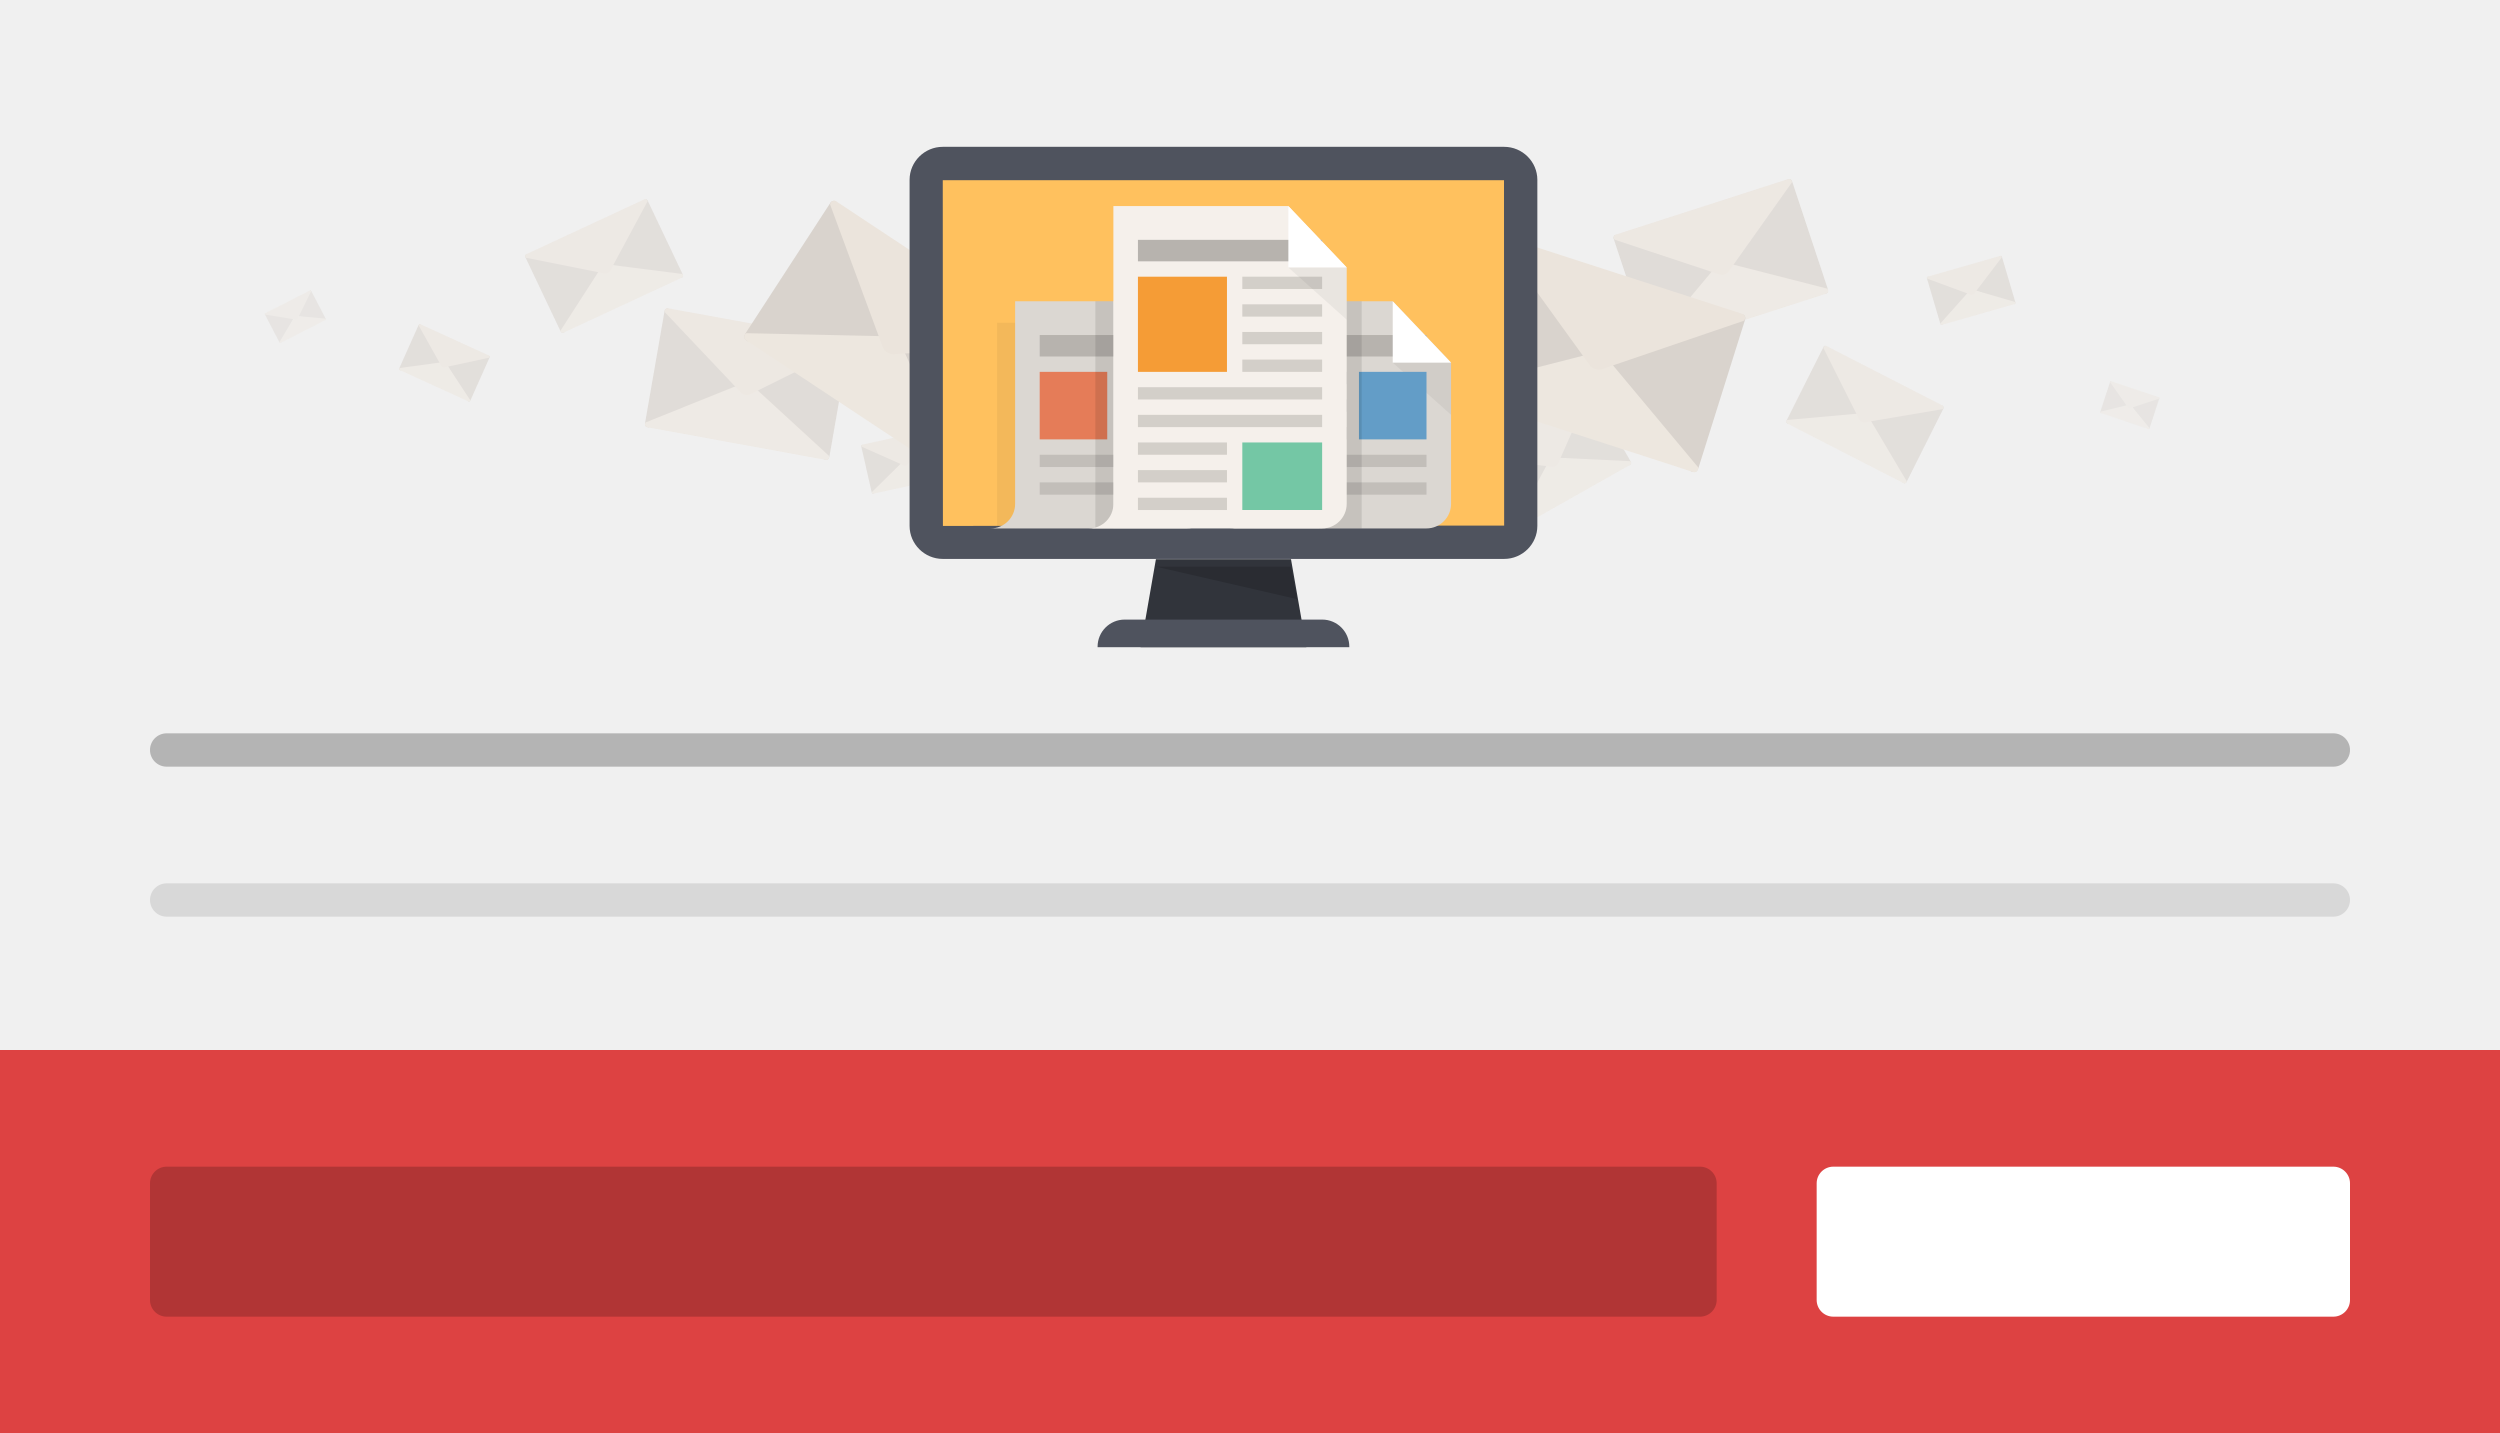 <?xml version="1.0" encoding="utf-8"?>
<!-- Generator: Adobe Illustrator 18.1.1, SVG Export Plug-In . SVG Version: 6.00 Build 0)  -->
<!DOCTYPE svg PUBLIC "-//W3C//DTD SVG 1.1//EN" "http://www.w3.org/Graphics/SVG/1.1/DTD/svg11.dtd">
<svg version="1.1" xmlns="http://www.w3.org/2000/svg" xmlns:xlink="http://www.w3.org/1999/xlink" x="0px" y="0px" width="150px"
	 height="86px" viewBox="0 0 150 86" enable-background="new 0 0 150 86" xml:space="preserve">
<rect x="0" y="0" width="150" height="86" fill="#808080" stroke="none"/>
<g id="Layer_1">
	<rect fill="#F0F0F0" width="150" height="63"/>
	<g>
		<g>
			<polygon fill="#31343B" points="78.381,38.833 68.434,38.833 69.355,33.553 77.46,33.553 			"/>
			<path fill="#4F535E" d="M80.959,38.833H65.855v-0.031c0-0.898,0.728-1.627,1.627-1.627h11.85c0.898,0,1.627,0.728,1.627,1.627
				V38.833z"/>
		</g>
		<g opacity="0.7">
			<path fill="#D9D3CD" d="M107.27,10.773l-0.346,0.306c-0.091,0.067-0.169,0.153-0.229,0.253l-3.479,4.347l6.276,1.964
				c0.213-0.068,0.228-0.144,0.15-0.38l-2.119-6.389C107.484,10.759,107.358,10.709,107.27,10.773z"/>
			<path fill="#D9D3CD" d="M96.963,14.094l0.463,0.046c0.114,0.001,0.228,0.025,0.336,0.071l5.549,1.439l-4.023,5.282
				c-0.213,0.068-0.27,0.017-0.349-0.22l-2.119-6.389C96.782,14.207,96.854,14.093,96.963,14.094z"/>
			<path fill="#EDE7DF" d="M98.979,20.756l4.24-5.077l6.423,1.642c0.09,0.097,0.059,0.256-0.058,0.293l-10.383,3.345
				C99.085,20.996,98.965,20.887,98.979,20.756z"/>
			<path fill="#EBE4DC" d="M107.513,10.945l-3.787,5.335c-0.129,0.182-0.353,0.254-0.566,0.184l-6.295-2.088
				c-0.09-0.097-0.059-0.256,0.058-0.293l10.368-3.34C107.407,10.704,107.527,10.814,107.513,10.945z"/>
		</g>
		<g opacity="0.7">
			<path fill="#D9D3CD" d="M50.758,20.473l-0.45,0.106c-0.112,0.016-0.221,0.055-0.321,0.115l-5.121,2.185l4.601,4.698
				c0.22,0.04,0.269-0.019,0.312-0.264l1.154-6.632C50.953,20.562,50.866,20.458,50.758,20.473z"/>
			<path fill="#D9D3CD" d="M40.107,18.524l0.386,0.259c0.1,0.054,0.189,0.13,0.263,0.222l4.209,3.892l-6.042,2.751
				c-0.22-0.04-0.246-0.113-0.203-0.359l1.154-6.632C39.893,18.539,40.011,18.472,40.107,18.524z"/>
			<path fill="#EDE7DF" d="M38.732,25.348l6.137-2.468l4.883,4.484c0.033,0.128-0.069,0.253-0.19,0.231l-10.73-1.963
				C38.711,25.61,38.657,25.456,38.732,25.348z"/>
			<path fill="#EBE4DC" d="M50.891,20.739l-5.86,2.91c-0.2,0.099-0.431,0.057-0.586-0.106l-4.559-4.817
				c-0.033-0.128,0.069-0.253,0.189-0.231l10.715,1.96C50.911,20.477,50.965,20.631,50.891,20.739z"/>
		</g>
		<g opacity="0.6">
			<path fill="#D9D3CD" d="M116.525,24.337l-0.332-0.02c-0.08-0.012-0.164-0.008-0.245,0.012l-3.98,0.442l2.193,4.191
				c0.143,0.073,0.189,0.043,0.27-0.117l2.172-4.328C116.641,24.439,116.602,24.349,116.525,24.337z"/>
			<path fill="#D9D3CD" d="M109.594,20.784l0.212,0.259c0.057,0.058,0.103,0.128,0.135,0.207l2.09,3.554l-4.732,0.64
				c-0.143-0.073-0.146-0.129-0.066-0.289l2.172-4.328C109.444,20.75,109.539,20.728,109.594,20.784z"/>
			<path fill="#EDE7DF" d="M107.231,25.197l4.739-0.426l2.432,4.102c-0.004,0.095-0.1,0.16-0.179,0.12l-6.982-3.579
				C107.162,25.374,107.157,25.257,107.231,25.197z"/>
			<path fill="#EBE4DC" d="M116.561,24.548l-4.639,0.787c-0.158,0.027-0.309-0.05-0.381-0.195l-2.139-4.264
				c0.004-0.095,0.1-0.16,0.178-0.12l6.972,3.574C116.629,24.372,116.635,24.489,116.561,24.548z"/>
		</g>
		<g opacity="0.6">
			<path fill="#D9D3CD" d="M38.667,11.975l-0.22,0.249c-0.059,0.056-0.107,0.124-0.141,0.201l-2.099,3.411l4.653,0.847
				c0.146-0.068,0.15-0.123,0.073-0.285l-2.078-4.373C38.819,11.946,38.724,11.922,38.667,11.975z"/>
			<path fill="#D9D3CD" d="M31.604,15.257l0.334-0.008c0.081-0.01,0.165-0.002,0.246,0.021l4.088,0.536l-2.404,4.126
				c-0.146,0.068-0.191,0.036-0.268-0.126l-2.078-4.373C31.484,15.354,31.526,15.266,31.604,15.257z"/>
			<path fill="#EDE7DF" d="M33.632,19.834l2.578-3.999l4.73,0.604c0.073,0.061,0.064,0.177-0.015,0.214l-7.116,3.306
				C33.729,19.997,33.633,19.929,33.632,19.834z"/>
			<path fill="#EBE4DC" d="M38.856,12.076l-2.231,4.143c-0.076,0.141-0.229,0.213-0.388,0.181l-4.678-0.934
				c-0.073-0.061-0.065-0.177,0.015-0.214l7.105-3.301C38.759,11.914,38.854,11.982,38.856,12.076z"/>
		</g>
		<g opacity="0.6">
			<path fill="#D9D3CD" d="M95.195,23.4l-0.199,0.266c-0.055,0.06-0.097,0.132-0.124,0.211l-1.822,3.567l4.706,0.475
				c0.14-0.079,0.14-0.134,0.05-0.29l-2.418-4.195C95.344,23.36,95.248,23.342,95.195,23.4z"/>
			<path fill="#D9D3CD" d="M88.414,27.232l0.333-0.035c0.08-0.016,0.164-0.015,0.247,0.001l4.118,0.21l-2.07,4.304
				c-0.14,0.079-0.188,0.051-0.277-0.104l-2.418-4.195C88.303,27.338,88.337,27.247,88.414,27.232z"/>
			<path fill="#EDE7DF" d="M90.799,31.634l2.253-4.191l4.763,0.227c0.077,0.055,0.078,0.172,0.002,0.215l-6.831,3.86
				C90.908,31.788,90.808,31.728,90.799,31.634z"/>
			<path fill="#EBE4DC" d="M95.391,23.486l-1.896,4.307c-0.065,0.147-0.212,0.23-0.372,0.211l-4.737-0.56
				c-0.077-0.056-0.078-0.172-0.002-0.215l6.821-3.854C95.282,23.332,95.382,23.392,95.391,23.486z"/>
		</g>
		<g opacity="0.6">
			<path fill="#D9D3CD" d="M120.012,15.362l-0.148,0.123c-0.039,0.027-0.072,0.061-0.099,0.102l-1.507,1.762l2.585,0.903
				c0.089-0.026,0.097-0.057,0.067-0.156l-0.795-2.688C120.102,15.359,120.05,15.336,120.012,15.362z"/>
			<path fill="#D9D3CD" d="M115.677,16.602l0.192,0.025c0.047,0.002,0.094,0.013,0.139,0.034l2.29,0.675l-1.747,2.143
				c-0.089,0.026-0.113,0.003-0.142-0.096l-0.795-2.688C115.601,16.647,115.632,16.601,115.677,16.602z"/>
			<path fill="#EDE7DF" d="M116.425,19.403l1.834-2.055l2.651,0.771c0.036,0.042,0.021,0.107-0.028,0.121l-4.367,1.25
				C116.466,19.504,116.417,19.457,116.425,19.403z"/>
			<path fill="#EBE4DC" d="M120.111,15.437l-1.649,2.169c-0.056,0.074-0.15,0.101-0.238,0.069l-2.591-0.955
				c-0.036-0.042-0.021-0.107,0.028-0.121l4.361-1.248C120.07,15.335,120.119,15.382,120.111,15.437z"/>
		</g>
		<g opacity="0.4">
			<path fill="#D9D3CD" d="M129.52,23.838l-0.128,0.011c-0.031,0-0.063,0.006-0.093,0.019l-1.492,0.397l1.077,1.471
				c0.059,0.02,0.075,0.006,0.096-0.06l0.579-1.774C129.57,23.87,129.55,23.838,129.52,23.838z"/>
			<path fill="#D9D3CD" d="M126.674,22.883l0.096,0.086c0.025,0.019,0.047,0.043,0.063,0.071l1.001,1.234l-1.767,0.516
				c-0.059-0.02-0.063-0.041-0.042-0.106l0.579-1.774C126.614,22.878,126.649,22.864,126.674,22.883z"/>
			<path fill="#EDE7DF" d="M126.027,24.701l1.782-0.435l1.163,1.424c0.004,0.036-0.029,0.067-0.061,0.056l-2.867-0.963
				C126.011,24.772,126.002,24.728,126.027,24.701z"/>
			<path fill="#EBE4DC" d="M129.546,23.917l-1.723,0.567c-0.059,0.019-0.121-0.001-0.157-0.052l-1.061-1.502
				c-0.004-0.036,0.029-0.067,0.061-0.056l2.863,0.961C129.562,23.845,129.57,23.89,129.546,23.917z"/>
		</g>
		<g opacity="0.4">
			<path fill="#D9D3CD" d="M18.597,17.431l-0.081,0.099c-0.022,0.022-0.04,0.049-0.051,0.079l-0.761,1.343l1.804,0.262
				c0.055-0.028,0.056-0.049,0.024-0.111l-0.861-1.656C18.656,17.418,18.619,17.41,18.597,17.431z"/>
			<path fill="#D9D3CD" d="M15.922,18.793l0.129-0.008c0.031-0.005,0.063-0.003,0.095,0.005l1.582,0.15l-0.869,1.623
				c-0.055,0.028-0.073,0.017-0.105-0.045l-0.861-1.656C15.877,18.832,15.892,18.798,15.922,18.793z"/>
			<path fill="#EDE7DF" d="M16.766,20.529l0.938-1.576l1.83,0.167c0.029,0.023,0.027,0.067-0.003,0.083l-2.696,1.372
				C16.806,20.59,16.768,20.565,16.766,20.529z"/>
			<path fill="#EBE4DC" d="M18.672,17.468l-0.802,1.627c-0.027,0.055-0.085,0.085-0.147,0.075l-1.815-0.295
				c-0.029-0.023-0.027-0.067,0.003-0.083l2.692-1.37C18.632,17.407,18.67,17.431,18.672,17.468z"/>
		</g>
		<g opacity="0.6">
			<path fill="#D9D3CD" d="M29.328,21.339l-0.192-0.003c-0.047-0.005-0.095,0-0.141,0.014l-2.29,0.36l1.378,2.366
				c0.085,0.039,0.11,0.02,0.153-0.075l1.142-2.56C29.398,21.394,29.373,21.343,29.328,21.339z"/>
			<path fill="#D9D3CD" d="M25.227,19.466l0.129,0.144c0.035,0.032,0.063,0.072,0.083,0.116l1.302,2.001l-2.72,0.495
				c-0.085-0.039-0.088-0.071-0.046-0.165l1.142-2.56C25.139,19.45,25.193,19.435,25.227,19.466z"/>
			<path fill="#EDE7DF" d="M23.976,22.08l2.729-0.371l1.514,2.308c0,0.055-0.054,0.095-0.1,0.074l-4.132-1.887
				C23.941,22.184,23.935,22.116,23.976,22.08z"/>
			<path fill="#EBE4DC" d="M29.355,21.46l-2.663,0.577c-0.091,0.02-0.18-0.021-0.226-0.102l-1.349-2.41
				c0-0.055,0.054-0.095,0.1-0.074l4.126,1.884C29.39,21.356,29.396,21.423,29.355,21.46z"/>
		</g>
		<g opacity="0.6">
			<path fill="#D9D3CD" d="M56.149,25.727l-0.156,0.113c-0.041,0.024-0.076,0.056-0.105,0.096l-1.618,1.661l2.521,1.068
				c0.091-0.02,0.1-0.05,0.077-0.152l-0.62-2.734C56.238,25.73,56.188,25.704,56.149,25.727z"/>
			<path fill="#D9D3CD" d="M51.743,26.686l0.19,0.038c0.047,0.005,0.093,0.02,0.136,0.043l2.242,0.821l-1.881,2.026
				c-0.091,0.02-0.113-0.004-0.136-0.105l-0.62-2.734C51.663,26.726,51.698,26.682,51.743,26.686z"/>
			<path fill="#EDE7DF" d="M52.309,29.529l1.963-1.933l2.595,0.94c0.033,0.044,0.014,0.108-0.036,0.119l-4.438,0.966
				C52.343,29.633,52.298,29.583,52.309,29.529z"/>
			<path fill="#EBE4DC" d="M56.243,25.808l-1.785,2.058c-0.061,0.07-0.157,0.091-0.242,0.053l-2.524-1.12
				c-0.033-0.044-0.014-0.108,0.036-0.119l4.432-0.965C56.208,25.704,56.254,25.754,56.243,25.808z"/>
		</g>
		<g>
			<path fill="#D9D3CD" d="M104.508,18.856l-0.631,0.063c-0.155,0.001-0.31,0.034-0.458,0.098l-7.359,2.045l5.406,7.22
				c0.291,0.094,0.369,0.023,0.472-0.303l2.769-8.809C104.757,19.013,104.657,18.855,104.508,18.856z"/>
			<path fill="#D9D3CD" d="M90.377,14.281l0.478,0.422c0.126,0.092,0.233,0.21,0.317,0.349l5.019,6.053l-8.713,2.649
				c-0.291-0.094-0.314-0.198-0.212-0.524l2.769-8.809C90.085,14.262,90.256,14.192,90.377,14.281z"/>
			<path fill="#EDE7DF" d="M87.274,23.311l8.791-2.246l5.829,6.98c0.022,0.18-0.14,0.332-0.3,0.28l-14.235-4.609
				C87.199,23.663,87.153,23.445,87.274,23.311z"/>
			<path fill="#EBE4DC" d="M104.641,19.242l-8.494,2.897c-0.289,0.099-0.597,0-0.777-0.25l-5.328-7.374
				c-0.022-0.18,0.14-0.332,0.299-0.28l14.215,4.602C104.716,18.89,104.761,19.108,104.641,19.242z"/>
		</g>
		<g>
			<path fill="#D9D3CD" d="M62.572,20.331l-0.624-0.109c-0.15-0.041-0.308-0.05-0.467-0.028l-7.638-0.007l3.268,8.407
				c0.255,0.169,0.349,0.122,0.536-0.165l5.034-7.741C62.77,20.549,62.716,20.37,62.572,20.331z"/>
			<path fill="#D9D3CD" d="M50.19,12.127l0.347,0.535c0.097,0.122,0.168,0.265,0.212,0.421l3.208,7.179l-9.105,0.21
				c-0.255-0.169-0.249-0.275-0.063-0.562l5.034-7.741C49.913,12.031,50.097,12.01,50.19,12.127z"/>
			<path fill="#EDE7DF" d="M44.775,19.991l9.072,0.198l3.739,8.289c-0.027,0.18-0.224,0.282-0.364,0.189l-12.474-8.264
				C44.608,20.311,44.623,20.088,44.775,19.991z"/>
			<path fill="#EBE4DC" d="M62.596,20.739l-8.96,0.509c-0.305,0.017-0.575-0.16-0.681-0.449l-3.151-8.534
				c0.027-0.18,0.224-0.282,0.364-0.189l12.456,8.252C62.763,20.419,62.748,20.642,62.596,20.739z"/>
		</g>
		<g>
			<path fill="#FFC15E" d="M56.565,32.534c-0.546,0-0.991-0.439-0.991-0.979V10.789c0-0.54,0.444-0.979,0.991-0.979h33.684
				c0.546,0,0.991,0.439,0.991,0.979v20.766c0,0.54-0.445,0.979-0.991,0.979H56.565z"/>
			<path fill="#4F535E" d="M90.24,10.81l0.009,20.725l-33.674,0.02L56.566,10.81H90.24 M90.249,8.81H56.566
				c-1.095,0-1.991,0.891-1.991,1.979v20.766c0,1.089,0.896,1.98,1.991,1.98h33.684c1.095,0,1.991-0.891,1.991-1.98V10.789
				C92.24,9.7,91.344,8.81,90.249,8.81L90.249,8.81z"/>
		</g>
		<g>
			<g opacity="0.05">
				<rect x="59.826" y="19.364" width="1.082" height="12.341"/>
			</g>
			<path fill="#DBD7D2" d="M60.908,18.075v12.157c0,0.814-0.66,1.474-1.474,1.474h11.788c0.81,0,1.474-0.663,1.474-1.474v-8.473
				l-3.5-3.684L60.908,18.075z"/>
			<rect x="67.355" y="22.312" fill="#D3CFC9" width="3.868" height="0.737"/>
			<rect x="62.382" y="22.311" fill="#E57C58" width="4.052" height="4.052"/>
			<rect x="67.355" y="23.969" fill="#D3CFC9" width="3.868" height="0.737"/>
			<rect x="67.355" y="25.627" fill="#D3CFC9" width="3.868" height="0.737"/>
			<rect x="62.382" y="27.285" fill="#C2BEB9" width="8.841" height="0.737"/>
			<rect x="62.382" y="28.943" fill="#C2BEB9" width="8.841" height="0.737"/>
			<rect x="62.382" y="20.101" fill="#B7B3AE" width="8.841" height="1.289"/>
			<polygon fill="#FFFFFF" points="69.197,21.759 72.697,21.759 69.197,18.075 			"/>
			<polygon opacity="0.05" points="72.697,21.759 69.197,21.759 72.697,24.89 			"/>
		</g>
		<g>
			<g opacity="0.05">
				<rect x="74.194" y="19.364" width="1.082" height="12.341"/>
			</g>
			<path fill="#DBD7D2" d="M75.276,18.075v12.157c0,0.814-0.66,1.474-1.474,1.474h11.788c0.81,0,1.474-0.663,1.474-1.474v-8.473
				l-3.5-3.684L75.276,18.075z"/>
			<rect x="76.749" y="22.312" fill="#C2BEB9" width="4.052" height="0.737"/>
			<rect x="76.749" y="23.969" fill="#C2BEB9" width="4.052" height="0.737"/>
			<rect x="76.749" y="25.627" fill="#C2BEB9" width="4.052" height="0.737"/>
			<rect x="76.749" y="27.285" fill="#C2BEB9" width="8.841" height="0.737"/>
			<rect x="76.749" y="28.943" fill="#C2BEB9" width="8.841" height="0.737"/>
			<rect x="76.749" y="20.101" fill="#B7B3AE" width="8.841" height="1.289"/>
			<polygon fill="#FFFFFF" points="83.564,21.759 87.064,21.759 83.564,18.075 			"/>
			<polygon opacity="0.05" points="87.064,21.759 83.564,21.759 87.064,24.89 			"/>
			<rect x="81.538" y="22.311" fill="#639DC7" width="4.052" height="4.052"/>
		</g>
		<g>
			<g opacity="0.1">
				<rect x="65.721" y="18.075" width="1.082" height="13.63"/>
			</g>
			<g opacity="0.1">
				<rect x="79.144" y="18.075" width="2.556" height="13.63"/>
			</g>
			<path fill="#F5F0EB" d="M66.803,12.365v17.867c0,0.814-0.66,1.474-1.474,1.474h13.999c0.81,0,1.474-0.663,1.474-1.474V16.049
				l-3.5-3.684L66.803,12.365z"/>
			<rect x="74.539" y="16.601" fill="#D3CFC9" width="4.789" height="0.737"/>
			<rect x="68.276" y="16.602" fill="#F59C36" width="5.342" height="5.71"/>
			<rect x="74.539" y="18.259" fill="#D3CFC9" width="4.789" height="0.737"/>
			<rect x="74.539" y="19.917" fill="#D3CFC9" width="4.789" height="0.737"/>
			<rect x="74.539" y="21.575" fill="#D3CFC9" width="4.789" height="0.737"/>
			<rect x="68.276" y="23.232" fill="#D3CFC9" width="11.052" height="0.737"/>
			<rect x="68.276" y="24.89" fill="#D3CFC9" width="11.052" height="0.737"/>
			<rect x="68.276" y="26.548" fill="#D3CFC9" width="5.342" height="0.737"/>
			<rect x="68.276" y="28.206" fill="#D3CFC9" width="5.342" height="0.737"/>
			<rect x="68.276" y="29.864" fill="#D3CFC9" width="5.342" height="0.737"/>
			<rect x="68.276" y="14.391" fill="#B7B3AE" width="11.052" height="1.289"/>
			<polygon fill="#FFFFFF" points="77.302,16.049 80.802,16.049 77.302,12.365 			"/>
			<polygon opacity="0.05" points="80.802,16.049 77.302,16.049 80.802,19.18 			"/>
			<rect x="74.539" y="26.548" fill="#74C7A5" width="4.789" height="4.052"/>
		</g>
		<polygon opacity="0.15" points="69.355,34 77.46,34 77.828,35.95 		"/>
	</g>
	<rect y="63" fill="#DD4242" width="150" height="23"/>
	<path opacity="0.25" d="M140,46H10c-0.552,0-1-0.448-1-1l0,0c0-0.552,0.448-1,1-1h130c0.552,0,1,0.448,1,1l0,0
		C141,45.552,140.552,46,140,46z"/>
	<path opacity="0.1" d="M140,55H10c-0.552,0-1-0.448-1-1l0,0c0-0.552,0.448-1,1-1h130c0.552,0,1,0.448,1,1l0,0
		C141,54.552,140.552,55,140,55z"/>
	<path opacity="0.2" d="M102,79H10c-0.552,0-1-0.448-1-1v-7c0-0.552,0.448-1,1-1h92c0.552,0,1,0.448,1,1v7
		C103,78.552,102.552,79,102,79z"/>
	<path fill="#FFFFFF" d="M140,79h-30c-0.552,0-1-0.448-1-1v-7c0-0.552,0.448-1,1-1h30c0.552,0,1,0.448,1,1v7
		C141,78.552,140.552,79,140,79z"/>
</g>
<g id="Layer_2" display="none">
	<rect display="inline" fill="#F0F0F0" width="150" height="63"/>
	<rect y="63" display="inline" fill="#92C927" width="150" height="23"/>
	<path display="inline" opacity="0.25" d="M140,46H10c-0.552,0-1-0.448-1-1l0,0c0-0.552,0.448-1,1-1h130c0.552,0,1,0.448,1,1l0,0
		C141,45.552,140.552,46,140,46z"/>
	<path display="inline" opacity="0.1" d="M140,55H10c-0.552,0-1-0.448-1-1l0,0c0-0.552,0.448-1,1-1h130c0.552,0,1,0.448,1,1l0,0
		C141,54.552,140.552,55,140,55z"/>
	<path display="inline" opacity="0.2" d="M102,79H10c-0.552,0-1-0.448-1-1v-7c0-0.552,0.448-1,1-1h92c0.552,0,1,0.448,1,1v7
		C103,78.552,102.552,79,102,79z"/>
	<path display="inline" fill="#FFFFFF" d="M140,79h-30c-0.552,0-1-0.448-1-1v-7c0-0.552,0.448-1,1-1h30c0.552,0,1,0.448,1,1v7
		C141,78.552,140.552,79,140,79z"/>
	<g display="inline">
		<g>
			<polygon fill="#31343B" points="78.973,38.833 67.985,38.833 69.002,33 77.955,33 			"/>
			<path fill="#4F535E" d="M81.822,38.833H65.136v-0.034c0-0.992,0.805-1.797,1.797-1.797h13.091c0.992,0,1.797,0.805,1.797,1.797
				V38.833z"/>
		</g>
		<g opacity="0.7">
			<path fill="#D9D3CD" d="M110.886,7.836l-0.382,0.338c-0.101,0.074-0.187,0.169-0.253,0.28l-3.843,4.802l6.933,2.169
				c0.235-0.076,0.252-0.159,0.165-0.42l-2.341-7.058C111.123,7.821,110.983,7.765,110.886,7.836z"/>
			<path fill="#D9D3CD" d="M99.501,11.504l0.511,0.05c0.126,0.001,0.252,0.027,0.371,0.079l6.13,1.589l-4.444,5.835
				c-0.235,0.076-0.298,0.019-0.385-0.243l-2.341-7.058C99.301,11.629,99.38,11.503,99.501,11.504z"/>
			<path fill="#EDE7DF" d="M101.727,18.864l4.684-5.609l7.095,1.814c0.099,0.107,0.065,0.283-0.064,0.324l-11.47,3.695
				C101.844,19.129,101.711,19.008,101.727,18.864z"/>
			<path fill="#EBE4DC" d="M111.154,8.026l-4.183,5.894c-0.143,0.201-0.39,0.281-0.625,0.203l-6.954-2.307
				c-0.099-0.107-0.065-0.283,0.064-0.324l11.453-3.69C111.037,7.76,111.17,7.881,111.154,8.026z"/>
		</g>
		<g opacity="0.7">
			<path fill="#D9D3CD" d="M48.459,18.551l-0.497,0.117c-0.124,0.017-0.244,0.06-0.355,0.127l-5.657,2.414l5.082,5.19
				c0.243,0.044,0.297-0.021,0.344-0.292l1.275-7.326C48.674,18.65,48.578,18.534,48.459,18.551z"/>
			<path fill="#D9D3CD" d="M36.692,16.398l0.426,0.286c0.11,0.06,0.209,0.143,0.29,0.245l4.649,4.299l-6.675,3.039
				c-0.243-0.044-0.272-0.125-0.225-0.396l1.275-7.326C36.457,16.414,36.586,16.341,36.692,16.398z"/>
			<path fill="#EDE7DF" d="M35.173,23.936l6.78-2.726l5.394,4.954c0.037,0.142-0.077,0.28-0.21,0.255L35.284,24.25
				C35.151,24.225,35.091,24.056,35.173,23.936z"/>
			<path fill="#EBE4DC" d="M48.605,18.845l-6.473,3.214c-0.221,0.109-0.476,0.063-0.647-0.117l-5.036-5.321
				c-0.037-0.142,0.077-0.28,0.209-0.255l11.836,2.166C48.628,18.556,48.688,18.725,48.605,18.845z"/>
		</g>
		<g opacity="0.6">
			<path fill="#D9D3CD" d="M121.11,22.82l-0.366-0.022c-0.089-0.014-0.181-0.009-0.271,0.014l-4.397,0.488l2.423,4.629
				c0.158,0.081,0.209,0.048,0.298-0.13l2.399-4.781C121.238,22.932,121.195,22.833,121.11,22.82z"/>
			<path fill="#D9D3CD" d="M113.454,18.894l0.234,0.286c0.063,0.064,0.114,0.142,0.149,0.229l2.309,3.926l-5.228,0.707
				c-0.158-0.081-0.161-0.142-0.072-0.319l2.399-4.781C113.288,18.857,113.393,18.833,113.454,18.894z"/>
			<path fill="#EDE7DF" d="M110.843,23.77l5.235-0.47l2.686,4.531c-0.004,0.105-0.111,0.177-0.197,0.132l-7.713-3.954
				C110.767,23.965,110.761,23.836,110.843,23.77z"/>
			<path fill="#EBE4DC" d="M121.15,23.053l-5.125,0.87c-0.175,0.03-0.341-0.055-0.421-0.215l-2.363-4.71
				c0.004-0.105,0.111-0.177,0.197-0.132l7.702,3.948C121.225,22.858,121.231,22.987,121.15,23.053z"/>
		</g>
		<g opacity="0.6">
			<path fill="#D9D3CD" d="M35.102,9.164l-0.243,0.275c-0.065,0.062-0.118,0.137-0.156,0.222l-2.319,3.768l5.14,0.935
				c0.161-0.075,0.166-0.136,0.081-0.315l-2.295-4.831C35.269,9.132,35.165,9.105,35.102,9.164z"/>
			<path fill="#D9D3CD" d="M27.299,12.789l0.369-0.009c0.09-0.011,0.182-0.003,0.272,0.023l4.516,0.592l-2.656,4.558
				c-0.161,0.075-0.211,0.04-0.296-0.139l-2.295-4.831C27.168,12.896,27.213,12.799,27.299,12.789z"/>
			<path fill="#EDE7DF" d="M29.539,17.845l2.848-4.418l5.225,0.667c0.08,0.068,0.071,0.196-0.017,0.237l-7.86,3.652
				C29.646,18.025,29.541,17.95,29.539,17.845z"/>
			<path fill="#EBE4DC" d="M35.31,9.276l-2.465,4.577c-0.084,0.156-0.253,0.235-0.428,0.2l-5.168-1.032
				c-0.08-0.068-0.071-0.196,0.017-0.237l7.849-3.647C35.203,9.096,35.309,9.171,35.31,9.276z"/>
		</g>
		<g opacity="0.6">
			<path fill="#D9D3CD" d="M97.547,21.785l-0.22,0.294c-0.06,0.067-0.107,0.146-0.137,0.234l-2.013,3.94l5.198,0.525
				c0.155-0.087,0.155-0.148,0.056-0.32l-2.671-4.634C97.712,21.74,97.605,21.721,97.547,21.785z"/>
			<path fill="#D9D3CD" d="M90.057,26.017l0.367-0.038c0.089-0.018,0.181-0.017,0.273,0.002l4.549,0.233l-2.286,4.754
				c-0.155,0.087-0.208,0.056-0.307-0.115l-2.671-4.634C89.934,26.134,89.971,26.034,90.057,26.017z"/>
			<path fill="#EDE7DF" d="M92.691,30.88l2.488-4.63l5.261,0.251c0.086,0.061,0.087,0.19,0.002,0.238l-7.546,4.264
				C92.812,31.05,92.701,30.984,92.691,30.88z"/>
			<path fill="#EBE4DC" d="M97.764,21.88l-2.094,4.758c-0.071,0.162-0.234,0.254-0.411,0.233l-5.233-0.619
				c-0.085-0.061-0.087-0.19-0.002-0.237l7.535-4.258C97.643,21.709,97.754,21.776,97.764,21.88z"/>
		</g>
		<g opacity="0.6">
			<path fill="#D9D3CD" d="M124.962,12.905l-0.164,0.136c-0.043,0.029-0.08,0.068-0.109,0.113l-1.665,1.946l2.856,0.998
				c0.099-0.028,0.107-0.063,0.075-0.173l-0.878-2.97C125.061,12.902,125.004,12.876,124.962,12.905z"/>
			<path fill="#D9D3CD" d="M120.174,14.275l0.212,0.028c0.052,0.002,0.104,0.015,0.154,0.038l2.529,0.745l-1.929,2.367
				c-0.099,0.028-0.124,0.004-0.157-0.106l-0.878-2.97C120.089,14.325,120.123,14.273,120.174,14.275z"/>
			<path fill="#EDE7DF" d="M121,17.369l2.026-2.27l2.928,0.852c0.04,0.046,0.023,0.118-0.031,0.134l-4.824,1.381
				C121.045,17.481,120.991,17.429,121,17.369z"/>
			<path fill="#EBE4DC" d="M125.072,12.987l-1.822,2.396c-0.062,0.082-0.166,0.112-0.263,0.076l-2.862-1.055
				c-0.04-0.046-0.023-0.118,0.031-0.134l4.817-1.379C125.027,12.875,125.08,12.927,125.072,12.987z"/>
		</g>
		<g opacity="0.4">
			<path fill="#D9D3CD" d="M135.465,22.269l-0.141,0.013c-0.035,0-0.069,0.007-0.102,0.021l-1.648,0.439l1.19,1.625
				c0.065,0.022,0.082,0.006,0.106-0.067l0.639-1.96C135.52,22.304,135.498,22.269,135.465,22.269z"/>
			<path fill="#D9D3CD" d="M132.321,21.213l0.106,0.095c0.028,0.021,0.052,0.048,0.07,0.079l1.106,1.364l-1.952,0.57
				c-0.065-0.022-0.07-0.045-0.046-0.118l0.639-1.96C132.256,21.208,132.294,21.193,132.321,21.213z"/>
			<path fill="#EDE7DF" d="M131.606,23.222l1.968-0.48l1.285,1.573c0.004,0.04-0.032,0.074-0.068,0.062l-3.167-1.063
				C131.589,23.3,131.579,23.251,131.606,23.222z"/>
			<path fill="#EBE4DC" d="M135.494,22.355l-1.903,0.626c-0.065,0.021-0.133-0.001-0.173-0.058l-1.172-1.659
				c-0.004-0.04,0.032-0.074,0.068-0.062l3.163,1.062C135.511,22.277,135.521,22.325,135.494,22.355z"/>
		</g>
		<g opacity="0.4">
			<path fill="#D9D3CD" d="M12.932,15.191l-0.09,0.109c-0.024,0.025-0.044,0.054-0.057,0.088l-0.841,1.484l1.993,0.289
				c0.061-0.031,0.062-0.054,0.027-0.122l-0.951-1.829C12.996,15.176,12.955,15.167,12.932,15.191z"/>
			<path fill="#D9D3CD" d="M9.976,16.695l0.142-0.009c0.034-0.005,0.07-0.004,0.105,0.005l1.748,0.166l-0.96,1.793
				c-0.061,0.031-0.081,0.018-0.116-0.05l-0.951-1.829C9.926,16.738,9.943,16.7,9.976,16.695z"/>
			<path fill="#EDE7DF" d="M10.909,18.612l1.036-1.741l2.022,0.185c0.032,0.025,0.03,0.075-0.003,0.092l-2.978,1.515
				C10.952,18.68,10.911,18.653,10.909,18.612z"/>
			<path fill="#EBE4DC" d="M13.013,15.231l-0.886,1.797c-0.03,0.061-0.094,0.094-0.162,0.083L9.96,16.785
				c-0.032-0.025-0.03-0.075,0.003-0.091l2.973-1.513C12.97,15.164,13.011,15.191,13.013,15.231z"/>
		</g>
		<g opacity="0.6">
			<path fill="#D9D3CD" d="M24.786,19.507l-0.212-0.003c-0.052-0.006-0.105-0.001-0.156,0.015l-2.53,0.398l1.523,2.614
				c0.093,0.043,0.122,0.022,0.169-0.083l1.262-2.828C24.863,19.569,24.835,19.513,24.786,19.507z"/>
			<path fill="#D9D3CD" d="M20.255,17.438l0.143,0.159c0.038,0.036,0.07,0.079,0.092,0.128l1.439,2.21l-3.005,0.546
				c-0.093-0.043-0.097-0.078-0.05-0.183l1.262-2.828C20.158,17.421,20.218,17.404,20.255,17.438z"/>
			<path fill="#EDE7DF" d="M18.873,20.327l3.015-0.409l1.673,2.55c0,0.061-0.059,0.105-0.111,0.082l-4.564-2.084
				C18.834,20.441,18.827,20.367,18.873,20.327z"/>
			<path fill="#EBE4DC" d="M24.815,19.641l-2.941,0.638c-0.1,0.022-0.199-0.023-0.249-0.113l-1.491-2.662
				c0-0.061,0.059-0.105,0.111-0.082l4.558,2.081C24.854,19.526,24.86,19.601,24.815,19.641z"/>
		</g>
		<g opacity="0.6">
			<path fill="#D9D3CD" d="M54.414,24.355l-0.172,0.125c-0.045,0.026-0.084,0.062-0.116,0.106l-1.787,1.835l2.785,1.18
				c0.1-0.022,0.111-0.056,0.085-0.167l-0.685-3.02C54.512,24.358,54.457,24.33,54.414,24.355z"/>
			<path fill="#D9D3CD" d="M49.547,25.415l0.21,0.042c0.052,0.005,0.103,0.022,0.151,0.048l2.476,0.907l-2.078,2.238
				c-0.1,0.022-0.124-0.004-0.15-0.116l-0.685-3.02C49.459,25.459,49.497,25.41,49.547,25.415z"/>
			<path fill="#EDE7DF" d="M50.172,28.555l2.168-2.135l2.867,1.039c0.037,0.049,0.015,0.12-0.04,0.132l-4.903,1.068
				C50.21,28.67,50.16,28.614,50.172,28.555z"/>
			<path fill="#EBE4DC" d="M54.517,24.445l-1.972,2.273c-0.067,0.077-0.173,0.101-0.267,0.059l-2.789-1.237
				c-0.037-0.049-0.015-0.12,0.039-0.132l4.896-1.066C54.48,24.33,54.53,24.385,54.517,24.445z"/>
		</g>
		<g>
			<path fill="#D9D3CD" d="M107.835,16.765l-0.697,0.07c-0.171,0.001-0.343,0.038-0.505,0.108l-8.129,2.259l5.972,7.976
				c0.322,0.104,0.408,0.026,0.521-0.335l3.058-9.731C108.111,16.938,108,16.764,107.835,16.765z"/>
			<path fill="#D9D3CD" d="M92.225,11.711l0.528,0.466c0.139,0.102,0.258,0.232,0.35,0.386l5.545,6.687l-9.625,2.926
				c-0.322-0.104-0.347-0.219-0.234-0.579l3.058-9.731C91.902,11.69,92.091,11.613,92.225,11.711z"/>
			<path fill="#EDE7DF" d="M88.797,21.686l9.711-2.482l6.439,7.711c0.024,0.199-0.155,0.366-0.331,0.309l-15.726-5.092
				C88.714,22.075,88.664,21.834,88.797,21.686z"/>
			<path fill="#EBE4DC" d="M107.982,17.192l-9.383,3.201c-0.32,0.109-0.659,0-0.858-0.276l-5.885-8.146
				c-0.024-0.199,0.155-0.366,0.331-0.309l15.703,5.084C108.065,16.802,108.115,17.044,107.982,17.192z"/>
		</g>
		<g>
			<path fill="#D9D3CD" d="M61.509,18.394l-0.69-0.12c-0.165-0.045-0.34-0.056-0.516-0.031l-8.437-0.008l3.61,9.287
				c0.282,0.187,0.386,0.134,0.592-0.183l5.56-8.552C61.728,18.635,61.669,18.438,61.509,18.394z"/>
			<path fill="#D9D3CD" d="M47.831,9.332l0.384,0.591c0.107,0.135,0.186,0.293,0.234,0.465l3.544,7.93l-10.058,0.232
				c-0.282-0.187-0.276-0.304-0.07-0.621l5.56-8.552C47.526,9.225,47.728,9.202,47.831,9.332z"/>
			<path fill="#EDE7DF" d="M41.849,18.019l10.021,0.219l4.13,9.157c-0.03,0.198-0.247,0.311-0.402,0.209l-13.779-9.129
				C41.665,18.372,41.681,18.126,41.849,18.019z"/>
			<path fill="#EBE4DC" d="M61.536,18.845l-9.898,0.562c-0.337,0.019-0.635-0.177-0.753-0.497l-3.48-9.428
				c0.03-0.198,0.247-0.311,0.402-0.209l13.76,9.116C61.72,18.492,61.704,18.738,61.536,18.845z"/>
		</g>
		<g>
			<path fill="#FFC15E" d="M54.874,31.979c-0.661,0-1.199-0.532-1.199-1.187V7.854c0-0.654,0.538-1.187,1.199-1.187h37.21
				c0.661,0,1.199,0.532,1.199,1.187v22.939c0,0.654-0.538,1.187-1.199,1.187H54.874z"/>
			<path fill="#4F535E" d="M92.084,7.667c0.104,0,0.199,0.089,0.199,0.187v22.94c0,0.098-0.095,0.187-0.199,0.187h-37.21
				c-0.104,0-0.199-0.089-0.199-0.187V7.853c0-0.098,0.095-0.187,0.199-0.187H92.084 M92.084,5.667h-37.21
				c-1.21,0-2.199,0.984-2.199,2.187v22.94c0,1.203,0.99,2.187,2.199,2.187h37.21c1.21,0,2.199-0.984,2.199-2.187V7.853
				C94.283,6.651,93.293,5.667,92.084,5.667L92.084,5.667z"/>
		</g>
		<g>
			<g opacity="0.05">
				<rect x="58.476" y="17.326" width="1.195" height="13.633"/>
			</g>
			<path fill="#DBD7D2" d="M59.672,15.902v13.429c0,0.899-0.729,1.628-1.628,1.628h13.022c0.895,0,1.628-0.733,1.628-1.628v-9.36
				l-3.866-4.07L59.672,15.902z"/>
			<rect x="66.793" y="20.582" fill="#D3CFC9" width="4.273" height="0.814"/>
			<rect x="61.299" y="20.582" fill="#E57C58" width="4.476" height="4.476"/>
			<rect x="66.793" y="22.413" fill="#D3CFC9" width="4.273" height="0.814"/>
			<rect x="66.793" y="24.245" fill="#D3CFC9" width="4.273" height="0.814"/>
			<rect x="61.299" y="26.076" fill="#C2BEB9" width="9.767" height="0.814"/>
			<rect x="61.299" y="27.907" fill="#C2BEB9" width="9.767" height="0.814"/>
			<rect x="61.299" y="18.14" fill="#B7B3AE" width="9.767" height="1.424"/>
			<polygon fill="#FFFFFF" points="68.828,19.972 72.694,19.972 68.828,15.902 			"/>
			<polygon opacity="0.05" points="72.694,19.972 68.828,19.972 72.694,23.431 			"/>
		</g>
		<g>
			<g opacity="0.05">
				<rect x="74.347" y="17.326" width="1.195" height="13.633"/>
			</g>
			<path fill="#DBD7D2" d="M75.543,15.902v13.429c0,0.899-0.729,1.628-1.628,1.628h13.022c0.895,0,1.628-0.733,1.628-1.628v-9.36
				l-3.866-4.07L75.543,15.902z"/>
			<rect x="77.171" y="20.582" fill="#C2BEB9" width="4.476" height="0.814"/>
			<rect x="77.171" y="22.413" fill="#C2BEB9" width="4.476" height="0.814"/>
			<rect x="77.171" y="24.245" fill="#C2BEB9" width="4.476" height="0.814"/>
			<rect x="77.171" y="26.076" fill="#C2BEB9" width="9.767" height="0.814"/>
			<rect x="77.171" y="27.907" fill="#C2BEB9" width="9.767" height="0.814"/>
			<rect x="77.171" y="18.14" fill="#B7B3AE" width="9.767" height="1.424"/>
			<polygon fill="#FFFFFF" points="84.699,19.972 88.565,19.972 84.699,15.902 			"/>
			<polygon opacity="0.05" points="88.565,19.972 84.699,19.972 88.565,23.431 			"/>
			<rect x="82.461" y="20.582" fill="#639DC7" width="4.476" height="4.476"/>
		</g>
		<g>
			<g opacity="0.1">
				<rect x="64.987" y="15.902" width="1.195" height="15.057"/>
			</g>
			<g opacity="0.1">
				<rect x="79.816" y="15.902" width="2.823" height="15.057"/>
			</g>
			<path fill="#F5F0EB" d="M66.183,9.594v19.737c0,0.899-0.729,1.628-1.628,1.628h15.464c0.895,0,1.628-0.733,1.628-1.628V13.664
				l-3.866-4.07L66.183,9.594z"/>
			<rect x="74.729" y="14.274" fill="#D3CFC9" width="5.29" height="0.814"/>
			<rect x="67.811" y="14.274" fill="#F59C36" width="5.901" height="6.308"/>
			<rect x="74.729" y="16.106" fill="#D3CFC9" width="5.29" height="0.814"/>
			<rect x="74.729" y="17.937" fill="#D3CFC9" width="5.29" height="0.814"/>
			<rect x="74.729" y="19.768" fill="#D3CFC9" width="5.29" height="0.814"/>
			<rect x="67.811" y="21.599" fill="#D3CFC9" width="12.209" height="0.814"/>
			<rect x="67.811" y="23.431" fill="#D3CFC9" width="12.209" height="0.814"/>
			<rect x="67.811" y="25.262" fill="#D3CFC9" width="5.901" height="0.814"/>
			<rect x="67.811" y="27.093" fill="#D3CFC9" width="5.901" height="0.814"/>
			<rect x="67.811" y="28.925" fill="#D3CFC9" width="5.901" height="0.814"/>
			<rect x="67.811" y="11.833" fill="#B7B3AE" width="12.209" height="1.424"/>
			<polygon fill="#FFFFFF" points="77.781,13.664 81.647,13.664 77.781,9.594 			"/>
			<polygon opacity="0.05" points="81.647,13.664 77.781,13.664 81.647,17.123 			"/>
			<rect x="74.729" y="25.262" fill="#74C7A5" width="5.29" height="4.476"/>
		</g>
		<polygon opacity="0.15" points="69.002,33 77.955,33 78.362,35.154 		"/>
	</g>
</g>
</svg>
